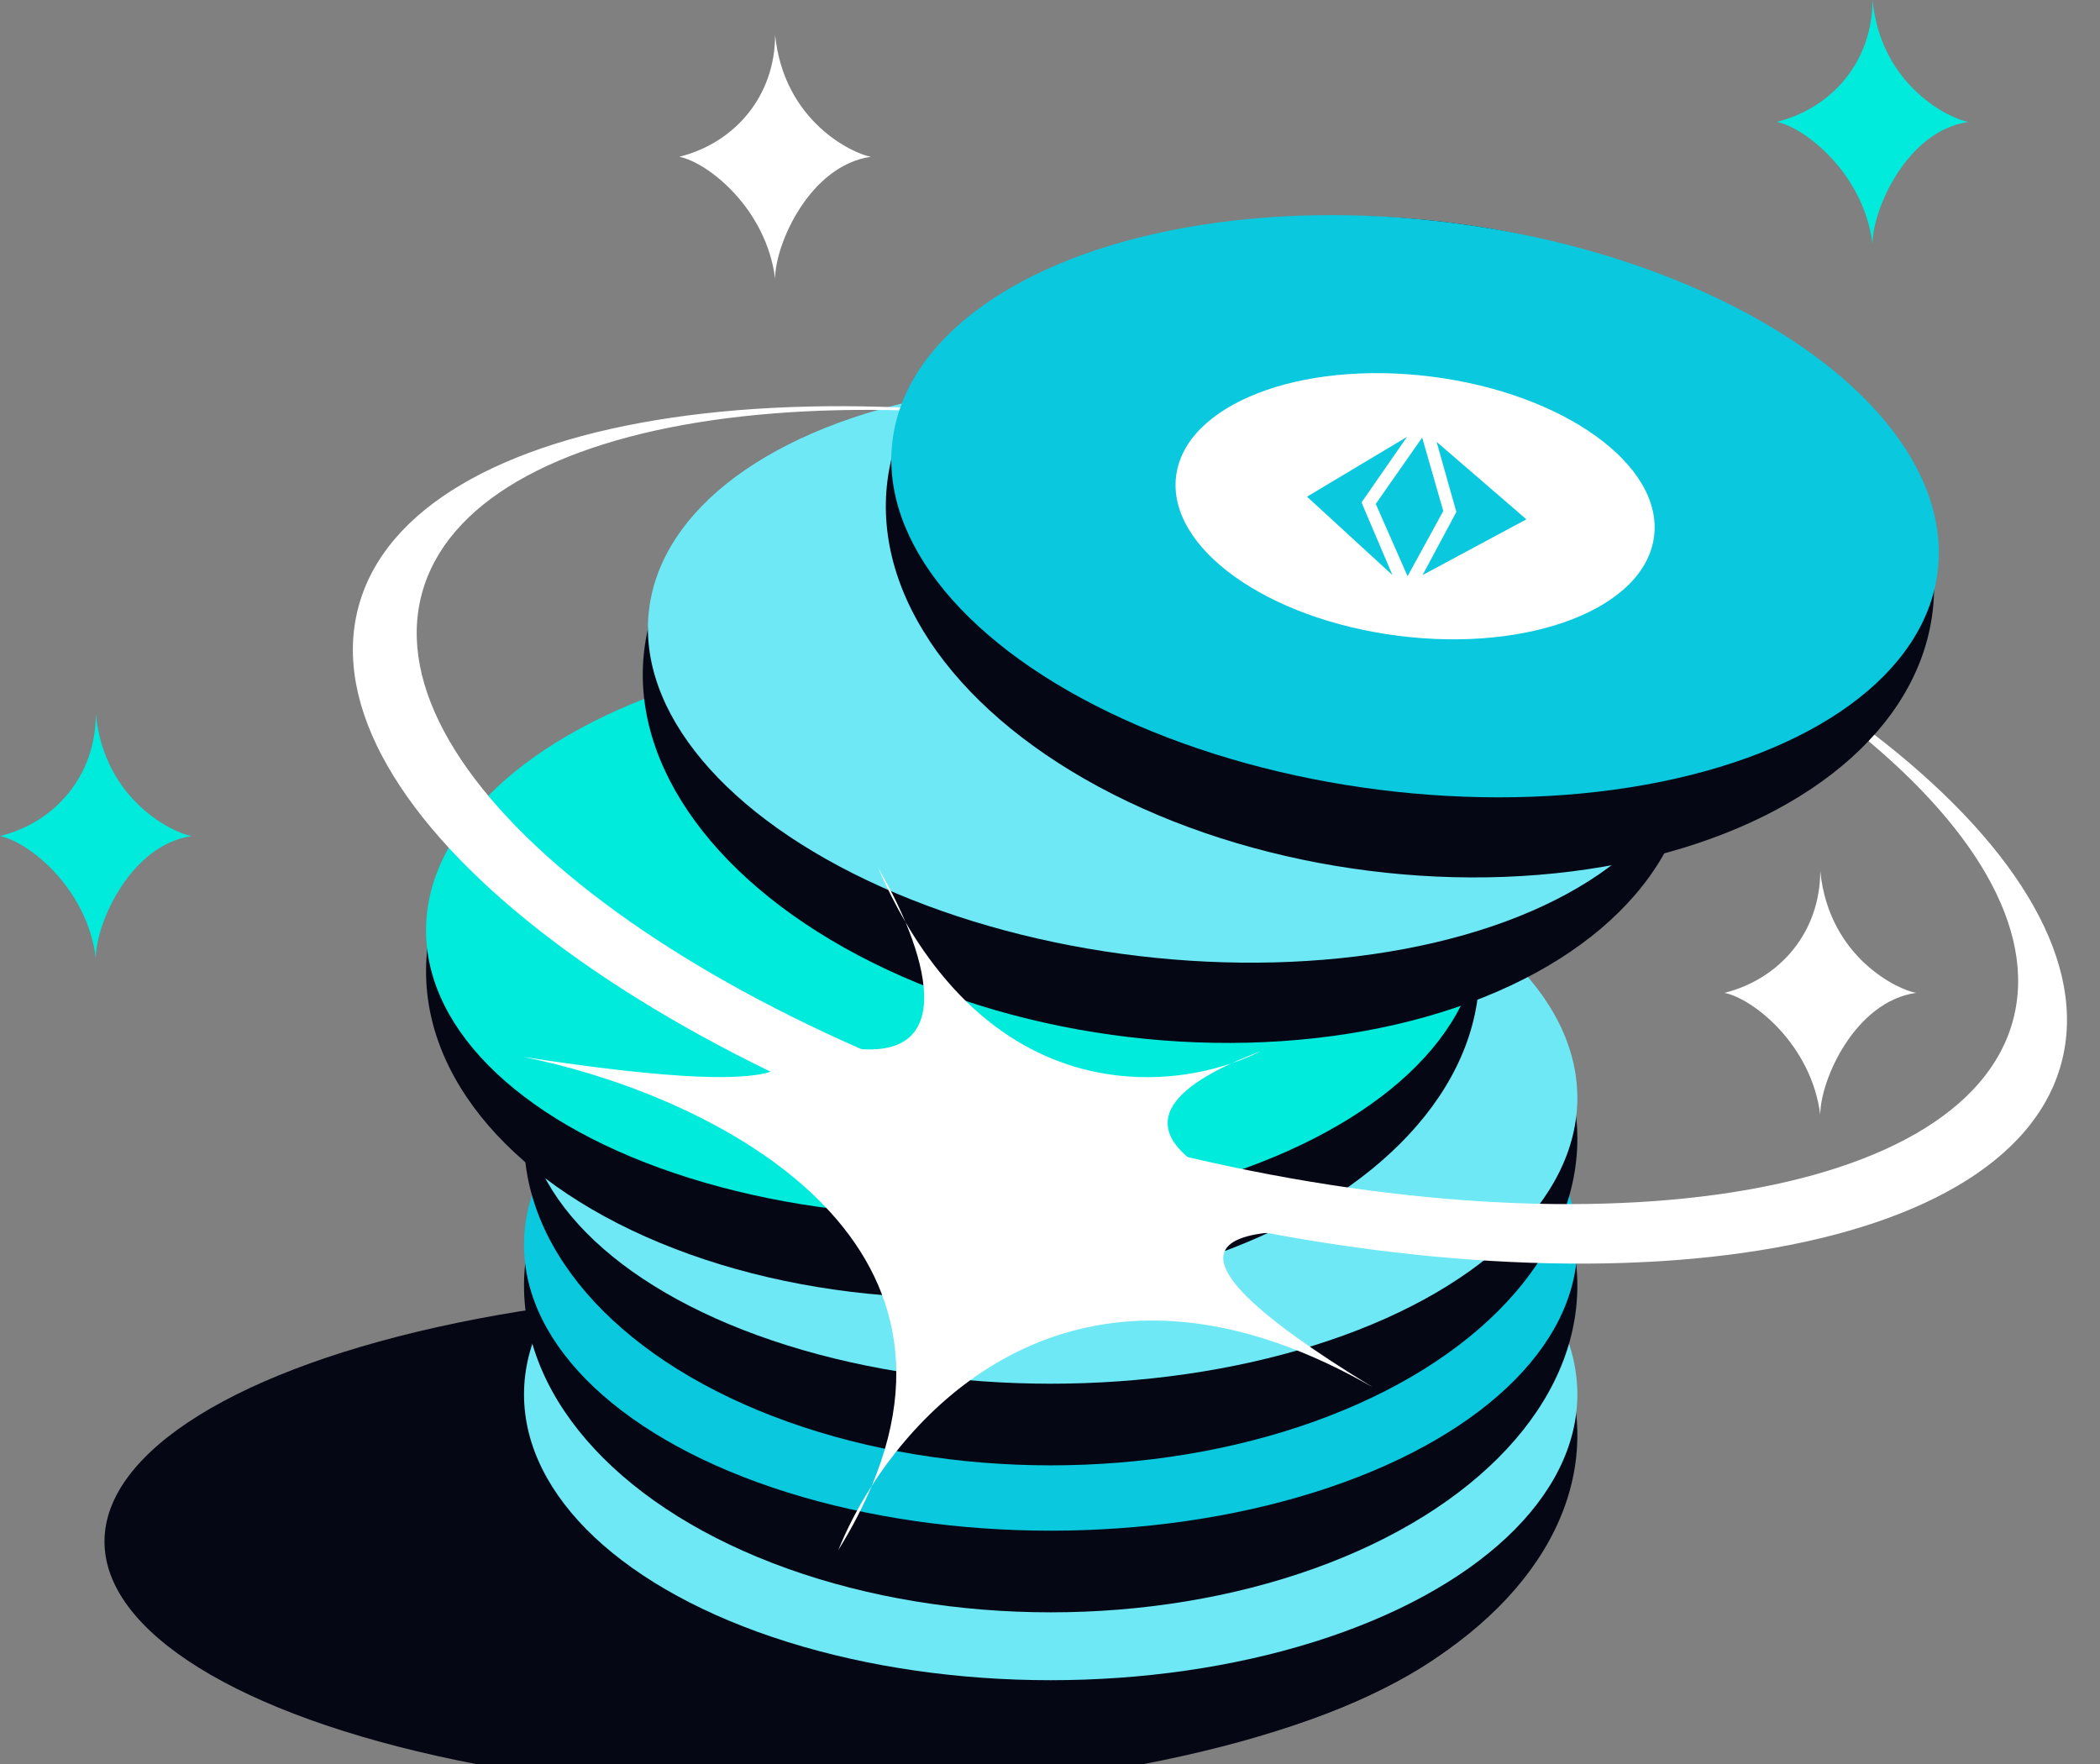 <svg width="175" height="147" viewBox="0 0 175 147" fill="none" xmlns="http://www.w3.org/2000/svg">
<rect x="0" y="0" width="175" height="147" fill="#808080" stroke="none"/>
<g clip-path="url(#clip0_136_2126)">
<ellipse cx="67.495" cy="128.462" rx="58.788" ry="21.047" fill="#060715"/>
<ellipse cx="87.557" cy="119.603" rx="43.889" ry="27.218" fill="#060715"/>
<ellipse cx="87.557" cy="116.201" rx="43.889" ry="23.816" fill="#6EE8F4"/>
<ellipse cx="87.557" cy="107.143" rx="43.889" ry="27.218" fill="#060715"/>
<ellipse cx="87.557" cy="103.741" rx="43.889" ry="23.816" fill="#0AC8DD"/>
<ellipse cx="87.557" cy="94.895" rx="43.889" ry="27.218" fill="#060715"/>
<ellipse cx="87.557" cy="91.493" rx="43.889" ry="23.816" fill="#6EE8F4"/>
<ellipse cx="79.393" cy="80.946" rx="43.889" ry="27.218" fill="#060715"/>
<ellipse cx="79.393" cy="77.543" rx="43.889" ry="23.816" fill="#00EBDC"/>
<ellipse cx="97.265" cy="59.392" rx="43.889" ry="27.218" transform="rotate(6.77 97.265 59.392)" fill="#060715"/>
<ellipse cx="97.666" cy="56.014" rx="43.889" ry="23.816" transform="rotate(6.77 97.666 56.014)" fill="#6EE8F4"/>
<path fill-rule="evenodd" clip-rule="evenodd" d="M93.972 95.166C130.589 104.977 163.622 100.432 167.753 85.015C171.837 69.774 146.148 49.612 110.186 39.675C148.716 50.305 176.209 72.064 171.781 88.588C167.306 105.29 131.911 110.318 92.724 99.818C53.538 89.318 25.399 67.266 29.874 50.564C34.304 34.032 69.023 28.938 107.729 39.016C71.594 29.623 39.238 34.236 35.152 49.484C31.021 64.902 57.356 85.354 93.972 95.166Z" fill="white"/>
<path d="M73.164 72.293C74.004 73.728 74.805 75.289 75.458 76.847C83.601 90.806 95.568 90.99 102.599 88.622C103.331 88.285 104.146 87.946 105.049 87.606C104.327 87.971 103.504 88.317 102.599 88.622C87.413 95.617 108.32 101.699 122.31 104.152C122.717 104.22 123.13 104.29 123.547 104.362C123.142 104.295 122.729 104.225 122.31 104.152C100.264 100.468 93.841 103.088 114.428 115.622C92.989 103.288 79.045 113.849 72.646 123.822C71.928 125.535 71.007 127.316 69.864 129.164C70.531 127.504 71.459 125.673 72.646 123.822C81.855 101.861 57.819 90.905 43.587 88.072C69.368 92.06 68.073 88.246 61.359 84.133C59.269 83.164 56.926 81.96 54.306 80.494C56.751 81.592 59.308 82.876 61.359 84.133C78.27 91.972 78.644 84.454 75.458 76.847C74.653 75.467 73.885 73.953 73.164 72.293Z" fill="white"/>
<ellipse cx="117.496" cy="45.562" rx="43.889" ry="27.218" transform="rotate(7.191 117.496 45.562)" fill="#060715"/>
<ellipse cx="117.922" cy="42.186" rx="43.889" ry="23.816" transform="rotate(7.191 117.922 42.186)" fill="#0AC8DD"/>
<ellipse cx="117.924" cy="42.186" rx="20.073" ry="10.887" transform="rotate(7.191 117.924 42.186)" fill="white"/>
<path d="M119.717 36.82L127.199 43.277L118.548 47.922L121.363 42.663L119.717 36.82Z" fill="#0AC8DD"/>
<path d="M120.273 42.585L118.514 36.464L114.647 41.993L117.298 48.018L120.273 42.585Z" fill="#0AC8DD"/>
<path d="M108.917 41.39L117.25 36.408L113.46 41.869L116.038 47.924L108.917 41.39Z" fill="#0AC8DD"/>
<path d="M56.609 13.064C61.254 11.903 64.593 7.984 64.593 2.903C65.319 10.161 71.125 12.822 72.576 13.064C67.496 13.79 64.593 20.322 64.593 23.225C63.867 17.419 59.029 13.548 56.609 13.064Z" fill="white"/>
<path d="M0 69.674C4.645 68.513 7.984 64.594 7.984 59.513C8.709 66.771 14.515 69.432 15.967 69.674C10.887 70.4 7.984 76.932 7.984 79.835C7.258 74.029 2.419 70.158 0 69.674Z" fill="#00EBDC"/>
<path d="M143.703 82.739C148.348 81.577 151.687 77.658 151.687 72.578C152.412 79.835 158.219 82.496 159.67 82.739C154.59 83.464 151.687 89.996 151.687 92.899C150.961 87.093 146.122 83.222 143.703 82.739Z" fill="white"/>
<path d="M148.059 10.161C152.704 9 156.042 5.08 156.042 0C156.768 7.258 162.574 9.919 164.026 10.161C158.945 10.887 156.042 17.419 156.042 20.322C155.316 14.515 150.478 10.645 148.059 10.161Z" fill="#00EBDC"/>
</g>
<defs>
<clipPath id="clip0_136_2126">
<rect width="175" height="147" fill="white"/>
</clipPath>
</defs>
</svg>

